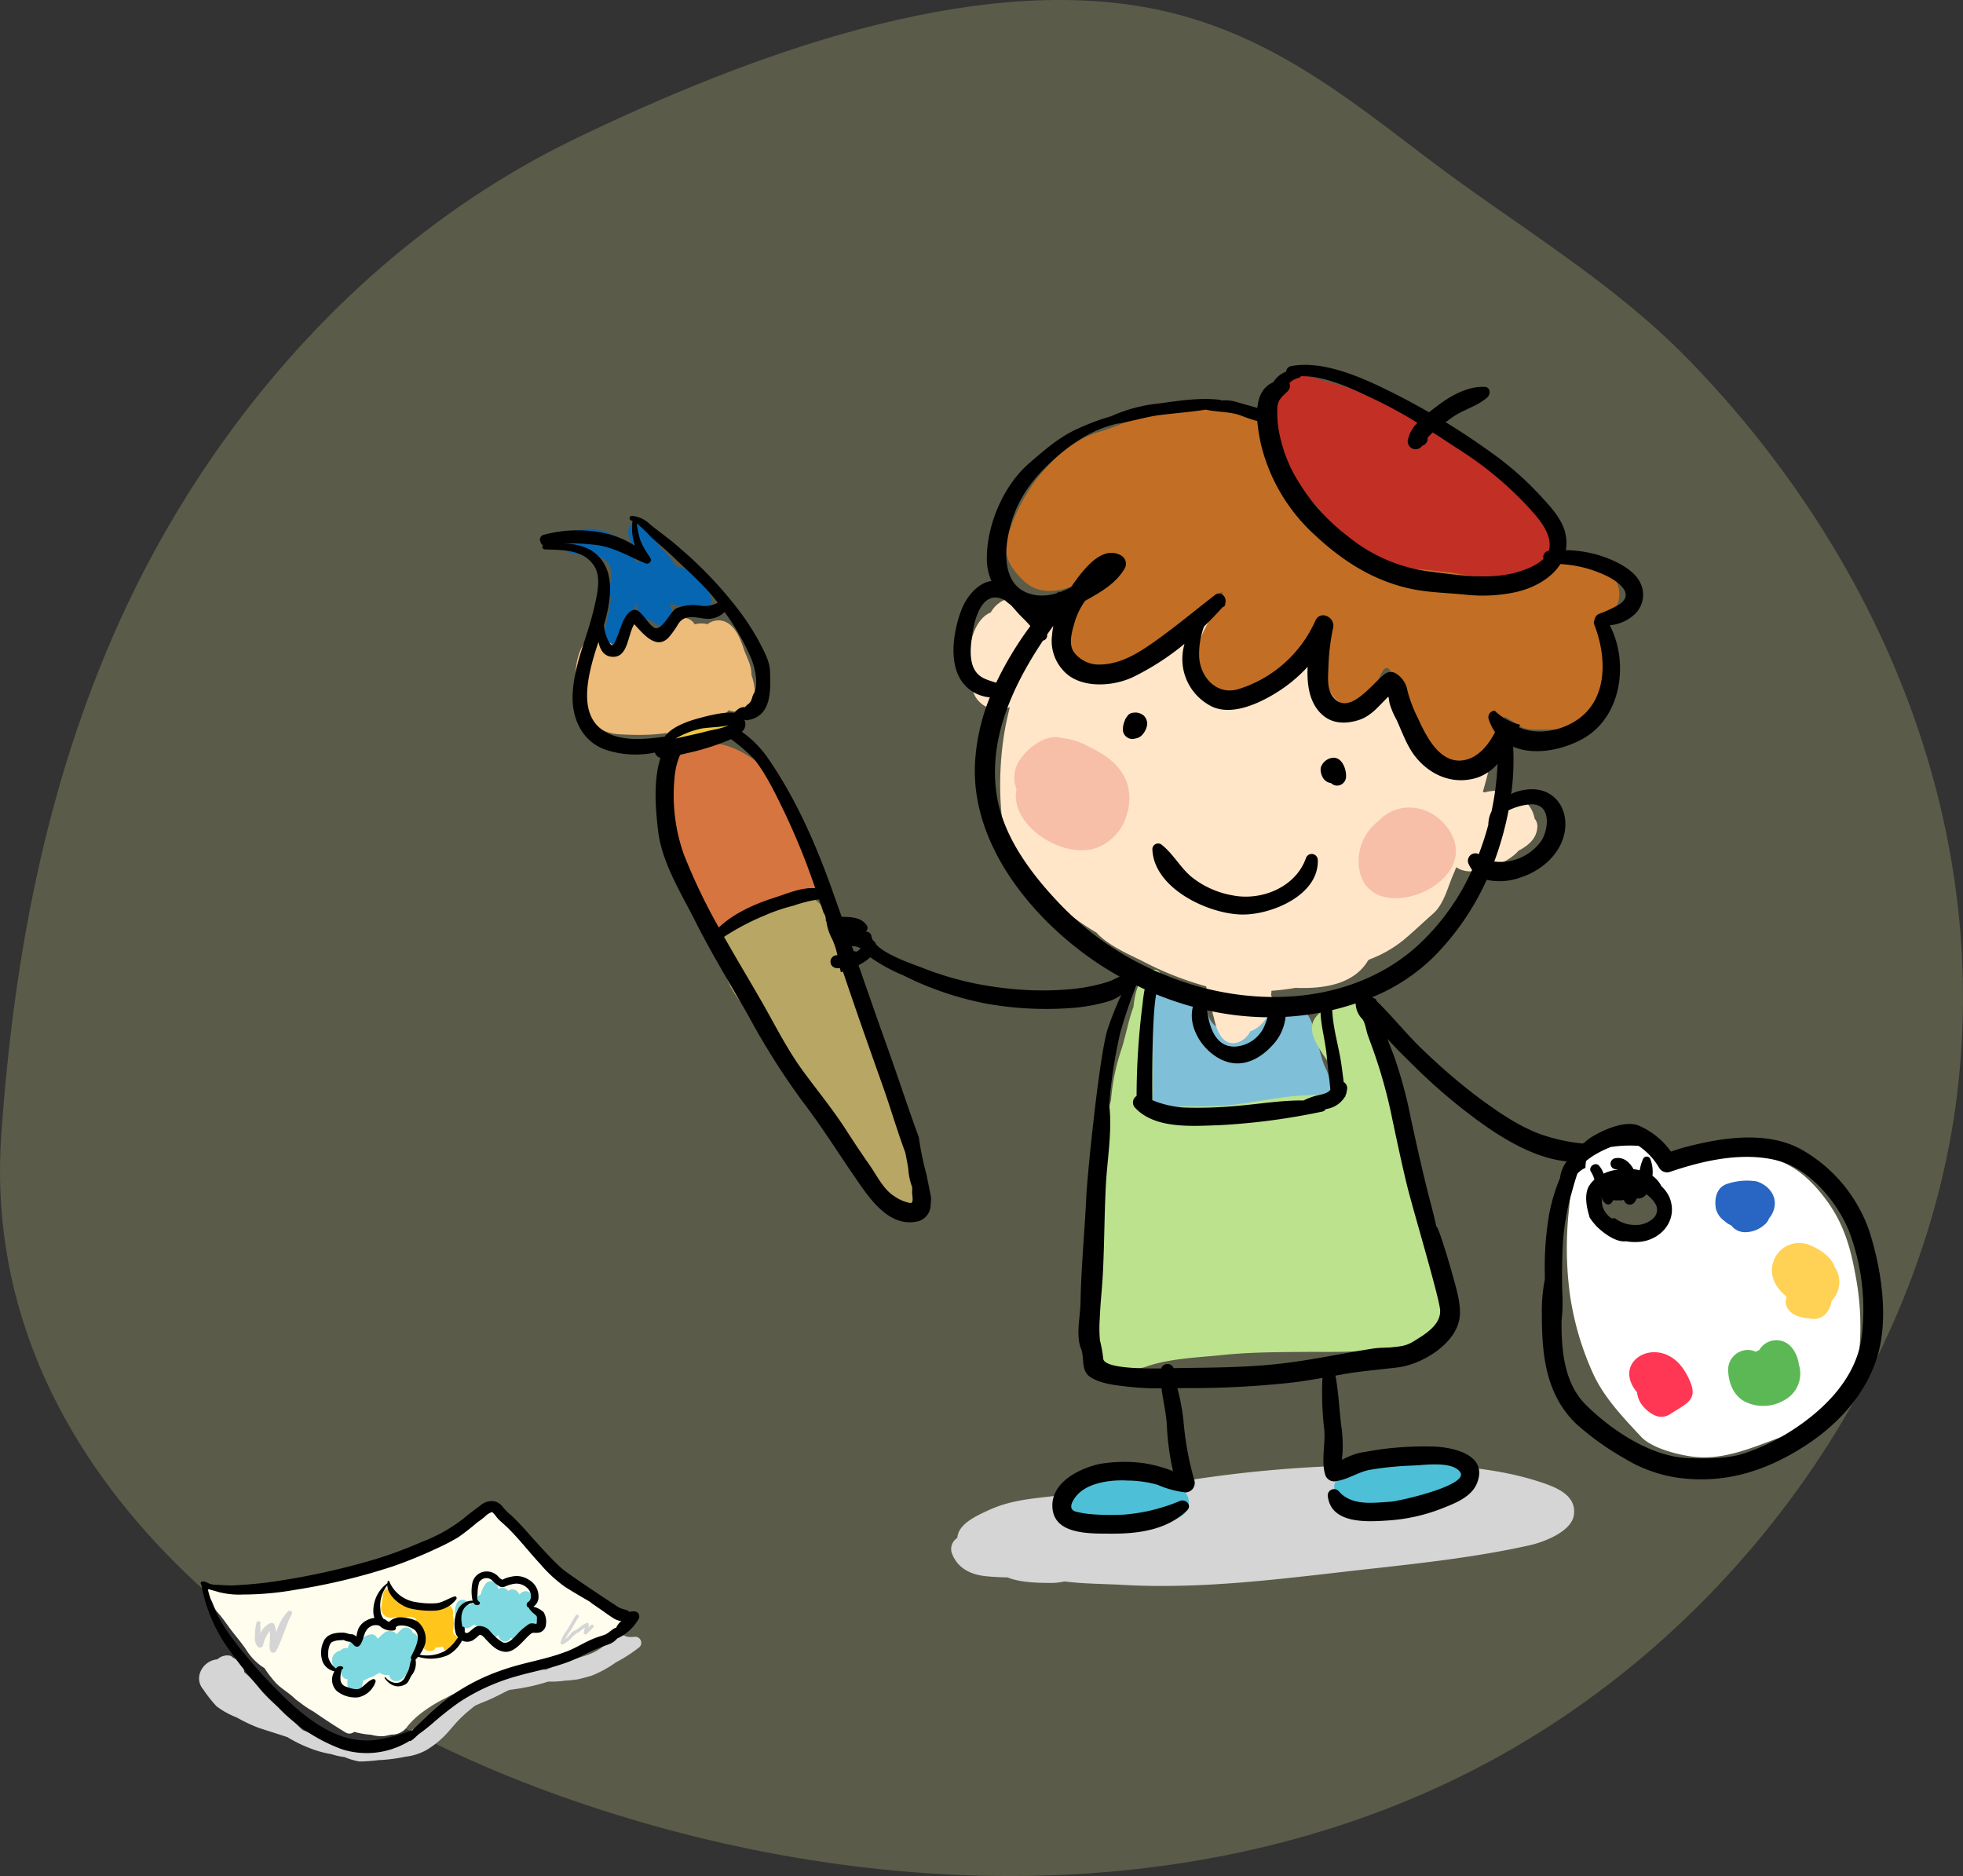 <svg xmlns="http://www.w3.org/2000/svg" width="367.285" height="350.982" viewBox="0 0 367.285 350.982">
  <rect x="0" y="0" width="367.285" height="350.982" fill="#333333" stroke="none"/>
  <g id="组_3978" data-name="组 3978" transform="translate(-916 -2372.509)">
    <g id="组_3919" data-name="组 3919" transform="translate(262.317 2459.122)" opacity="0.2">
      <path id="路径_19837" data-name="路径 19837" d="M761.726-60.856C721.853-41.679,692.7-7.088,676.145,29.422c-14.062,31.018-19.919,63.8-22.214,96.075-4.256,59.835,46.839,102.834,102.7,123.225,51.5,18.8,114.4,23.516,168.079-1.9,53.066-25.123,88.907-77.362,95.156-128.7S1005.217,17.331,969.732-19.2C955.3-34.067,937.541-44.3,921.07-56.772,905.42-68.626,890.561-80.79,869.322-85,835.208-91.748,793.5-76.136,761.726-60.856Z" fill="#fcfca2"/>
    </g>
    <g id="组_3939" data-name="组 3939" transform="translate(662.02 2242.681)">
      <path id="路径_19861" data-name="路径 19861" d="M567,474.239c-12.135-3.893-26.531-3.35-39.1-2.837a235.753,235.753,0,0,0-32.874,3.718c-2.464.451-4.911.98-7.352,1.534a21.876,21.876,0,0,0-8.223-.121c-5.4.9-10.268.735-15.379,3.1-1.929.89-5.065,2.259-5.7,4.5a3.2,3.2,0,0,0-.115.671,2.436,2.436,0,0,0-1.029,2.837c1.005,2.75,3.427,4.027,6.36,4.322,1.329.133,2.685.206,4.053.228,2.531,1.017,5.979,1.014,8.135,1.036a11.361,11.361,0,0,0,2.53-.283c3.686.467,7.615.458,10.94.645,13.556.764,27.018-.8,40.462-2.349,11.916-1.381,24.066-2.46,35.785-5.1,2.457-.553,7.652-2.507,8.114-5.574C574.2,476.714,570.1,475.234,567,474.239Z" transform="translate(-25.157 -67.247)" fill="#d5d5d5"/>
      <g id="组_3938" data-name="组 3938" transform="translate(354.98 198.094)">
        <g id="组_3931" data-name="组 3931" transform="translate(4.453 29.157)">
          <g id="组_3930" data-name="组 3930" transform="translate(19.218 36.908)">
            <path id="路径_19862" data-name="路径 19862" d="M409.861,304.206c-1.8-2.46-.821-2.932-2.877-5.3-3.014-3.472-9.123-8.064-14.336-6.585a5.074,5.074,0,0,0-2.73,1.7,3.043,3.043,0,0,0-2.461,2.011c-2.172,5.65-.61,12.366.94,17.861,1.023,3.628,4.207,12.342,8.594,13.412a5.762,5.762,0,0,0,6.535-2.565c1.529-2.334,5.613-3.218,8.156-3.942-.619.176,2.042.1,2.544-.093C415.406,320.259,411.3,306.182,409.861,304.206Z" transform="translate(-386.389 -287.303)" fill="#d67540"/>
            <path id="路径_19863" data-name="路径 19863" d="M437.053,382.878a10.627,10.627,0,0,0-1.37-1.977c-.742-1.8-.963-4.611-1.549-6.071-1.419-3.543-2.452-7.273-3.591-10.918-2.271-7.254-4.146-14.651-7.579-21.439-.881-1.74-1.8-3.447-2.559-5.25-.433-1.032-.15-2.386-.581-3.385-.842-1.941-2.533-3.969-4.991-3.807-5.713.372-11.714,1.777-15.345,6.512a2.926,2.926,0,0,0,0,3.106l.24.335a2.889,2.889,0,0,0,1.137.929,5.011,5.011,0,0,0-.433,1.931c-.072,4,3.726,7.885,6.1,10.737,3.067,3.694,5.342,7.987,8.461,11.695a95.78,95.78,0,0,1,7.7,10.754,34.528,34.528,0,0,0,4.287,5.507c.593.621,1.5,1.428,2.258,2.271a7.835,7.835,0,0,0,2.919,3.992C435.264,390.093,438.5,385.7,437.053,382.878Z" transform="translate(-389.506 -296.663)" fill="#b8a764"/>
            <path id="路径_19864" data-name="路径 19864" d="M396.53,285.757a36.054,36.054,0,0,0-8.345,1.04,2.509,2.509,0,0,0-1.8,2.371,2.379,2.379,0,0,0,2.446,2.313c1.211.11,6.33-2.6,7.694-2.687C399.9,288.573,399.9,285.747,396.53,285.757Z" transform="translate(-386.389 -285.757)" fill="#edc940"/>
          </g>
          <path id="路径_19865" data-name="路径 19865" d="M396.739,271.519c0-.1,0-.2,0-.3-.036-1.581-.939-3.084-1.431-4.538-.616-1.823-1.5-4.165-3.351-5.029a3.27,3.27,0,0,0-3.439.417,4.2,4.2,0,0,0-1.175-.152,5.722,5.722,0,0,0-1.212.168c-.924-1.584-3.4-1.666-4.793-.368A4.906,4.906,0,0,0,380,264.192a5.515,5.515,0,0,1-.745.71c-.552.386-.426-.473-.609-1a3.372,3.372,0,0,0-2.544-2.488,2.883,2.883,0,0,0-3.5,2.742c.155,2.373-1.616,2.308-2.084,1.517l-.261-.44c-.9-1.516-2.8-1.387-4.075-.359-2.485,2-2.675,7.524-2.183,10.305a8.551,8.551,0,0,0,8.274,7.49c4.562.243,9.426.193,13.675-1.726,1.74-.788,3.573-.692,5.249-1.638a4.063,4.063,0,0,0,1.263-1.148c2.172.821,5.051-.425,4.941-3.161A11.345,11.345,0,0,0,396.739,271.519Z" transform="translate(-361.601 -242.703)" fill="#edbb7a"/>
          <path id="路径_19866" data-name="路径 19866" d="M388.478,251.532c-.333-2.593-3.35-5.956-6.278-6.029-.078-.08-.159-.157-.235-.239-.154-.167-.314-.326-.471-.486a13.264,13.264,0,0,0-2.517-2.964c-.118-.2-.243-.4-.383-.607-.9-1.3-1.907-2.537-2.815-3.821a1.3,1.3,0,0,0-1.786-.382c-1.887,1.479-.768,3.635.393,5.1.522.659.974,1.337,1.442,1.981.008.041.013.094.022.131s.025.079.035.12a2.8,2.8,0,0,0-1.467.222,8.277,8.277,0,0,0-2.353-3.868,10.229,10.229,0,0,0-9.6-1.9c-2.1.6-2.1,3.7,0,4.127,2.193.441,4.3-.172,6.208,1.225,1.2.879,1.237,2.381,1.107,3.866a4.823,4.823,0,0,0-.1,3.083c.019.075.05.136.073.2a56.688,56.688,0,0,1-1.23,6.178,1.847,1.847,0,0,0,1.359,2.287c3.192.745,4.067-2.693,3.941-5.087a6.805,6.805,0,0,1,.623-2.388,7.834,7.834,0,0,0,.813,2.1,2.305,2.305,0,0,0,2.1,1.03c.191.187.38.364.564.518,1.182.989,3.4.283,3.31-1.469a4.3,4.3,0,0,0-.511-2.139c1.665.232,3.285,1.132,4.945,1.412C386.926,253.953,388.669,253.018,388.478,251.532Z" transform="translate(-360.889 -236.783)" fill="#0666b2"/>
        </g>
        <g id="组_3932" data-name="组 3932" transform="translate(192.159 143.02)">
          <path id="路径_19867" data-name="路径 19867" d="M663.944,415.043c-.923-5.137-2.229-9.524-5.287-13.741-2.241-3.085-5.136-6.061-8.722-7.428a22.521,22.521,0,0,0-5.3-1.263,1.081,1.081,0,0,0-1.461-.286c-.077.046-.161.072-.24.112-2.113-.168-4.251-.2-6.444-.32-2.126-.121-5.445.057-6.58,2.342-2.2-5.783-9.42-8.943-14.562-4.491-1.908,1.652-4.43,4.682-4.728,7.282a1.576,1.576,0,0,0,.315,1.268,31.25,31.25,0,0,0-.533,3.958,65.564,65.564,0,0,0,.142,16.353,54.649,54.649,0,0,0,4.168,14.388c2.043,4.678,5.721,8.492,9.143,12.164,2.036,2.186,7.018,3.419,9.874,3.747,5.224.605,10.176-1.407,15.026-3.21,3.721-1.385,7.149-2.382,10-5.357s5.411-7.064,5.918-11.222A50.478,50.478,0,0,0,663.944,415.043Zm-36.565-9.5a9.974,9.974,0,0,1-1.908,1.107,4.431,4.431,0,0,1-3.839.708,7.385,7.385,0,0,1-2.326.063,7.887,7.887,0,0,1-3.982-2.379c-2.054-1.9-1-5.5,1.252-6.715a15.011,15.011,0,0,1,2.7-1.177,6.15,6.15,0,0,1,.5-.485c3.027-2.611,6.532.068,8.367,2.577A4.594,4.594,0,0,1,627.379,405.54Z" transform="translate(-609.957 -387.869)" fill="#fff"/>
          <path id="路径_19868" data-name="路径 19868" d="M636.972,448.99a13.533,13.533,0,0,0-1.024-2.073c-4.4-7.484-14.173-2.355-9.038,3.774a5.229,5.229,0,0,0,.488,1.667c.637,1.3,2.555,2.963,4.057,2.929a3.05,3.05,0,0,0,1.643-.5C636.011,452.87,638.18,452.23,636.972,448.99Z" transform="translate(-613.776 -401.5)" fill="#ff3654"/>
          <path id="路径_19869" data-name="路径 19869" d="M663.226,444.725a6.071,6.071,0,0,0-1.236-3.032,3.709,3.709,0,0,0-6.167.369c-.095.041-.189.078-.283.122-.127.06-.246.131-.365.2a3.371,3.371,0,0,0-1.551-.347A3.723,3.723,0,0,0,650,445.767c.075,2.442,1.025,4.931,3.319,6.026a7.73,7.73,0,0,0,7.167-.349A5.628,5.628,0,0,0,663.226,444.725Z" transform="translate(-619.823 -400.765)" fill="#5cb854"/>
          <path id="路径_19870" data-name="路径 19870" d="M672.877,420.97c-.072-.135-.164-.253-.243-.38-.708-2.043-2.9-3.384-4.723-4.13a5.082,5.082,0,0,0-6.742,3.061c-.863,2.492.31,4.78,2.124,6.3.108.139.22.274.335.4a2.308,2.308,0,0,0,.427,2.414c1.069,1.363,3.062,1.5,4.63,1.666a3.164,3.164,0,0,0,2.774-1.659,5.907,5.907,0,0,0,.593-1.733A5.079,5.079,0,0,0,672.877,420.97Z" transform="translate(-622.503 -394.819)" fill="#ffd154"/>
          <path id="路径_19871" data-name="路径 19871" d="M654.5,400.7a11.751,11.751,0,0,0-5.756.583c-1.787.814-2.094,2.8-1.812,4.507a3.913,3.913,0,0,0,1.565,2.295,5.174,5.174,0,0,0,.607.482,4.193,4.193,0,0,0,.691.369,3.239,3.239,0,0,0,2.534,1.282,5.491,5.491,0,0,0,3.817-1.5,2.579,2.579,0,0,0,.729-1.07,4.657,4.657,0,0,0,.93-1.737C658.526,403.424,656.693,401.338,654.5,400.7Z" transform="translate(-619.045 -390.975)" fill="#2965c2"/>
        </g>
        <g id="组_3933" data-name="组 3933" transform="translate(98.949 204.469)">
          <path id="路径_19872" data-name="路径 19872" d="M507.625,476.351a7.017,7.017,0,0,0-1.964-1.011,2.514,2.514,0,0,0-1.294-1.516c-1.532-.889-3.712-.644-5.395-.633a38.6,38.6,0,0,0-10.825,1.413,1.984,1.984,0,0,0-1.434,2.432c-.037.066-.082.128-.113.2a3.144,3.144,0,0,0-.266,1.066,3.18,3.18,0,0,0,1.754,3.181,1.535,1.535,0,0,0,.244.119,2.11,2.11,0,0,0,.787.747,4.5,4.5,0,0,0,2.793.36,12.4,12.4,0,0,0,5.662.06c3.688.608,8.021-.145,10.209-1.83A2.994,2.994,0,0,0,507.625,476.351Z" transform="translate(-486.276 -470.329)" fill="#4dc0d8"/>
          <path id="路径_19873" data-name="路径 19873" d="M575.394,470.7c-2.143-1.581-5.813-1.279-8.281-1.268a32.3,32.3,0,0,0-10.237,1.618,8.872,8.872,0,0,0-.917.369,6.312,6.312,0,0,0-2.9,1.668c-.909.974-1.039,1.772-.7,2.43-.216,1.526.646,3.066,3.1,4.046,1.147.459,1.751-1,1.158-1.83a34.565,34.565,0,0,0,3.778.646,1.011,1.011,0,0,0,1.046.687,28.538,28.538,0,0,0,4.042-.428,27.284,27.284,0,0,0,8.716-1.52C577.3,475.959,578.239,472.8,575.394,470.7Z" transform="translate(-502.515 -469.406)" fill="#4dc0d8"/>
        </g>
        <g id="组_3936" data-name="组 3936" transform="translate(80.273 1.797)">
          <path id="路径_19874" data-name="路径 19874" d="M539.239,367.121c-2.125-4.306-1.341-10.84-6.686-12.626a2.857,2.857,0,0,0-3.438,1.332c-1.76,3.2-4.739,3.675-8.26,3.782-4.451.134-3.2-4.315-5.6-6.316a11.341,11.341,0,0,0-5.888-2.641,1.069,1.069,0,0,0-1.122-1.141c-3.116.075-2.332,5.192-2.238,7.173.126,2.636.045,5.291.045,7.933,0,3.039-.6,5.7.846,8.516,2.6,5.065,7.2,3.819,12.179,3.729,2.711-.049,5.352.326,8.045-.188a56.965,56.965,0,0,1,10.072-.982C541.685,375.628,540.432,369.542,539.239,367.121Z" transform="translate(-472.423 -237.195)" fill="#7fc0d8"/>
          <path id="路径_19875" data-name="路径 19875" d="M557.937,406.312c-1.637-4.194-2.536-9.083-3.571-13.47-1.237-5.23-2.477-10.332-4.079-15.481-1.808-5.808-3.831-11.853-4.86-17.86-.362-2.11-.439-5.729-3.113-6.1-2.139-.293-6.212,1.692-7.733,3.186-2.336,2.293-.743,4.892.714,7.242,1.17,1.886,3.628,4.221,3.171,6.682-.215,1.161-6.9,1.236-7.907,1.331-4.578.427-9.057,1.439-13.668,1.846-2.468.217-5.009.094-7.481.14-1.471.027-4.036.577-5.8.354v-12c0-2.079,0-4.152.1-6.23.015-.318.114-5.264.876-5.621,1.355-.635.2-2.576-1.143-1.983a1.136,1.136,0,0,0-1.476.46,15.572,15.572,0,0,0-1.947,6.371c-1.006,2.665-1.428,5.485-2.337,8.184a39.228,39.228,0,0,0-1.877,9.29c-.2.767-.378,1.538-.534,2.316-.987,4.954-1,10.075-1.782,15.063-.889,5.651-.451,11.511-.451,17.2,0,4.1-.808,9.123.558,13.042a3.2,3.2,0,0,0,1.907,2.14c1.83.414,5.021.752,6.741.134,4.422-1.592,9.8-1.746,14.473-2.228,5.072-.525,9.953-.526,15.066-.573,4.826-.044,9.707.173,14.494-.585,3.8-.6,8.848-.618,11.672-3.64C559.859,413.477,558.815,408.562,557.937,406.312Z" transform="translate(-469.207 -236.882)" fill="#bde28d"/>
          <g id="组_3935" data-name="组 3935">
            <path id="路径_19876" data-name="路径 19876" d="M567.349,297.2a5.629,5.629,0,0,0-2.336-3.648A8.2,8.2,0,0,0,558,292.309c-.109-.038-.221-.069-.334-.1a87.67,87.67,0,0,0,2.878-13.847c.264-2.258-1.95-4.152-4.076-4.084a51.015,51.015,0,0,1-16.4-1.944c-5.02-1.429-10.1-2.691-14.865-4.818-4.98-2.219-9.634-4.835-14.794-6.722-6.523-2.378-20.219-7.285-27.984-3.638a1.024,1.024,0,0,0-.584-.152l-.507.02a1.086,1.086,0,0,0-1.861-.359,30.767,30.767,0,0,0-2.881,3.712c-.852,1.21-1.65,2.447-2.384,3.715A8.056,8.056,0,0,0,473.084,261a9.656,9.656,0,0,0-1.163-3.406,3.238,3.238,0,0,0-4.642-.8,5.315,5.315,0,0,0-1.669,1.834c-4.848,2.028-4.821,12.1-2.932,15.7a5.022,5.022,0,0,0,6.5,2.017,52.311,52.311,0,0,0-1.242,6.169,60.807,60.807,0,0,0-.295,14.184c.433,4.2,3.574,8.9,6.139,12.047a43.727,43.727,0,0,0,11.593,9.787c2.214,2.464,6.194,4.116,8.518,5.293a60.273,60.273,0,0,0,12.014,4.767,16.964,16.964,0,0,0,.455,1.966c.387,1.353.656,2.745,1.036,4.1.59,2.712,1.932,5.45,4.75,4.3a4.37,4.37,0,0,0,2.008-1.935A6.011,6.011,0,0,0,516.4,335.5c1.091-1.218,2.472-3.428,1.738-5.067-.03-.069-.066-.118-.1-.18a7,7,0,0,0,.079-.827c1.532-.121,3.037-.3,4.521-.556,5.214.219,10.564-.656,13.266-4.663.091-.134.182-.287.273-.448.089-.063.175-.13.261-.194a22.89,22.89,0,0,0,6.395-3.648c1.884-1.568,3.685-3.309,5.535-4.932,1.977-1.734,2.7-4.824,3.708-7.184.213-.5.422-1,.631-1.507,2.871,2.152,9.024-.529,11.185-2.6a5.529,5.529,0,0,0,.436-.468c1.774-.945,3.382-2.213,3.532-4.373A2.221,2.221,0,0,0,567.349,297.2Z" transform="translate(-461.495 -214.121)" fill="#ffe6c9"/>
            <g id="组_3934" data-name="组 3934" transform="translate(8.512 67.828)">
              <path id="路径_19877" data-name="路径 19877" d="M575.575,312.826c-2.48-4.526-8.3-6.551-12.723-3.146a6.288,6.288,0,0,0-.819.776,9.406,9.406,0,0,0-3.508,9.717C561.108,330.391,580.844,322.456,575.575,312.826Z" transform="translate(-493.848 -294.79)" fill="#f7bfa7"/>
              <path id="路径_19878" data-name="路径 19878" d="M493.615,298.423c-1.373-3.093-3.97-4.714-6.93-6.164a12.9,12.9,0,0,0-4.989-1.605c-2.813-.876-6.332,1.71-7.943,4.2a5.814,5.814,0,0,0-.553,5.365c-1.384,6.68,8.554,13.267,15.041,10.98a9.468,9.468,0,0,0,5.71-6.6l0-.008c.058-.216.116-.431.16-.65a7.4,7.4,0,0,0,.124-.766c.008-.066.018-.133.025-.2.008-.1.015-.2.02-.3A8.824,8.824,0,0,0,493.615,298.423Z" transform="translate(-472.79 -290.48)" fill="#f7bfa7"/>
            </g>
            <path id="路径_19879" data-name="路径 19879" d="M582.787,238.309c-2.2-1.9-5.442-2.406-8.276-2.433-4.1-.039-8.2-.837-12.319-.509-4.318.342-8.426,1.845-12.8,2.017-5.248.208-8.864-1.816-13.2-4.316A29.258,29.258,0,0,1,521.9,208.6a1.162,1.162,0,0,0-2.321.106c.01.394.031.786.055,1.178-1.176-1.165-3.542-1.378-5.123-1.712a32.114,32.114,0,0,0-12.749-.02c-4.624.949-8.98,3.428-13.513,4.781-4.59,1.368-7.861,4.245-10.968,7.815a33.219,33.219,0,0,0-5.884,10.671c-1.534,4.058-.3,6.553,2.614,9.379,2.112,2.052,5.035,2.332,8.052,1.4a28.805,28.805,0,0,0,5.733-2.789,7.513,7.513,0,0,0,.872-.6c-.993,1.228-2.018,2.389-2.774,3.366a17.475,17.475,0,0,0-3.351,6.233,8.33,8.33,0,0,0,3.938,9.05c3.917,2.2,9.294-1.25,12.27-3.745,2.394-2.01,4.739-4.1,7.077-6.181,1.51-1.345,3.425-3.524,5.4-4.7-.644,3.208-3.657,6.626-4.391,9.693-.646,2.693-.635,5.336,1.131,7.429,4.955,5.878,12.928-.064,16.6-4.464a14.644,14.644,0,0,0,2.283-3.593,12.394,12.394,0,0,1,1.834-2.837c1.326-1.485.669-.059.827,1.155.408,3.147.087,8.029,1.571,10.9,1.035,2,2.923,3.665,5.373,2.9,2.747-.854,3.4-4.039,4.709-6.251,1.473-2.484,2.444,2.8,2.815,3.42a74.334,74.334,0,0,1,3.094,6.768c1.583,3.385,2.94,5.572,6.438,7.066,6.3,2.695,11.014-2.319,10.46-8.692-.025-.3,2.9,1.664,3.119,1.788,1.305.732,3.665.485,5.094.5a11.321,11.321,0,0,0,9.06-3.993c4.65-5.326,2.522-11.755-.22-17.024,1.736-1.081,3.7-.293,4.333-3.207C585.915,241.829,584.521,239.813,582.787,238.309Z" transform="translate(-463.771 -202.213)" fill="#c26f25"/>
            <path id="路径_19880" data-name="路径 19880" d="M589.354,228.464c-1.658-2.813-4.811-4.565-7.175-6.684-2.71-2.426-5.441-4.951-8.059-7.483a29.656,29.656,0,0,0-6.9-4.959,1.2,1.2,0,0,0,.016-.155v-.52a1.148,1.148,0,0,0-2.06-.647c-4.322-.369-8.315-2.682-12.183-4.35-2.961-1.274-6.162-1.838-9.175-2.895-4.484-1.57-5.866,3.507-6.218,7.1-.676,6.892,2.967,12.849,8.194,17.569.768,1.8,2.209,2.869,3.345,4.809,1.41,2.408,4.059,3.965,6.554,5,3.172,1.314,7.069,1.461,10.484,1.816,1.547.16,3.089.344,4.634.51a45.086,45.086,0,0,0,14.045.621C590.323,237.593,591.967,232.9,589.354,228.464Z" transform="translate(-480.226 -200.478)" fill="#c22f25"/>
          </g>
        </g>
        <g id="组_3937" data-name="组 3937">
          <path id="路径_19881" data-name="路径 19881" d="M548.888,297.388a2.679,2.679,0,0,1,2.164-1.762c1.754-.185,2.6,2.07,2.541,3.511a1.739,1.739,0,0,1-.809,1.444,1.62,1.62,0,0,1-1.981-.2l-.014-.014a2.072,2.072,0,0,1-1.629-1.205,2.863,2.863,0,0,1-.266-.765A2.194,2.194,0,0,1,548.888,297.388Z" transform="translate(-402.739 -222.12)"/>
          <path id="路径_19882" data-name="路径 19882" d="M500.129,285.843l.005-.02h0a1.542,1.542,0,0,1,.358-.619,1.406,1.406,0,0,1,1.23-.768,1.632,1.632,0,0,1,.365-.036,2.446,2.446,0,0,1,1.524.545,2.091,2.091,0,0,1,.56,2.219,3.64,3.64,0,0,1-.976,1.574,2.086,2.086,0,0,1-1.138.522,1.777,1.777,0,0,1-2.314-1.612A4.1,4.1,0,0,1,500.129,285.843Z" transform="translate(-390.646 -219.357)"/>
          <path id="路径_19883" data-name="路径 19883" d="M508.844,317.178c2.057,1.635,3.388,4.115,5.4,5.87a16.828,16.828,0,0,0,7.7,3.544c5.379,1.132,11.849-1.4,13.826-6.869a1.142,1.142,0,0,1,2.244.242c.241,6.668-8.739,10.3-14.136,10.239-6.354-.072-16.576-4.9-16.817-12.238A1.075,1.075,0,0,1,508.844,317.178Z" transform="translate(-392.449 -227.372)"/>
          <path id="路径_19884" data-name="路径 19884" d="M603.738,360.159A28.013,28.013,0,0,0,590.877,344.8c-6.4-3.455-14.821-2.146-21.586-.347-.9.238-1.788.525-2.672.825a14.406,14.406,0,0,0-6-4.856c-2.61-1.062-6.647.8-8.86,2.139a7.12,7.12,0,0,0-1.134.88c-.155.1-.318.21-.487.329a33.721,33.721,0,0,1-8.041-1.786c-4.137-1.543-7.9-4.184-11.432-6.772a111.98,111.98,0,0,1-10.166-8.692c-3.16-2.941-5.815-6.384-8.906-9.361a.731.731,0,0,0-.389-.512c-.124-.059-.247-.118-.372-.176-.029-.014-.057-.023-.087-.034,0-.016-.007-.031-.01-.046a35.509,35.509,0,0,0,11.433-7.482,49.277,49.277,0,0,0,9.98-14.47,11.645,11.645,0,0,0,6.555-.524c3.959-1.32,7.716-4.7,8.129-9.135.4-4.272-2.479-7.576-6.741-7.277a10.085,10.085,0,0,0-3.35.837,48.249,48.249,0,0,0,.362-8.812c3.88,1.67,9.151.665,13.014-1.475,7.335-4.067,8.654-14.406,5.048-21.246a7.865,7.865,0,0,0,4.428-1.843,5,5,0,0,0,1.122-6.408c-1.159-2.142-4.161-3.623-6.293-4.422a22.435,22.435,0,0,0-7.471-1.376,7.825,7.825,0,0,0-.155-3.413c-.712-2.745-3.174-5.221-5-7.2a57.752,57.752,0,0,0-8.523-7.45c-2.836-2.063-5.786-4.028-8.808-5.881.362-.264.707-.512,1.017-.744,2.106-1.565,4.792-2.159,6.767-3.885.669-.586.6-1.9-.423-1.968-3.088-.206-6.377,1.613-8.841,3.484-.489.372-1.054.8-1.635,1.259q-3.5-2.012-7.079-3.8c-5.194-2.579-12.626-6.015-18.752-4.827a1.082,1.082,0,0,0-.891,1.008,5.37,5.37,0,0,0-.74.362,4.578,4.578,0,0,0-1.655,1.625c-2,.869-2.8,2.7-3,4.81-1.326-.375-2.664-.736-3.973-1.13a7.627,7.627,0,0,0-2.782-.252.509.509,0,0,0-.279-.13c-3.657-.433-7.433.14-11.1.655a29.22,29.22,0,0,0-9.306,2.451,43.747,43.747,0,0,0-6.429,2.423c-3.372,1.571-6.1,3.978-8.886,6.4-4.893,4.248-8.009,11.858-7.848,18.141a10.366,10.366,0,0,0,.844,3.823c-2.6.387-4.72,3.019-5.67,5.575-1.347,3.63-2.162,8.663-.46,12.2a7.137,7.137,0,0,0,5.838,4,38.08,38.08,0,0,0-2.794,12.75c-.513,14.857,10.472,28.331,22.087,36.388a58.594,58.594,0,0,0,4.991,3.1c-.717.312-1.338.7-2.057.94a32.62,32.62,0,0,1-7.017,1.412,60.058,60.058,0,0,1-13.835-.362,58.5,58.5,0,0,1-13.9-3.59c-1.957-.774-6.737-2.318-8.744-4.389a1.7,1.7,0,0,0-.589-.8c-.008-.007-.017-.01-.028-.017a2.312,2.312,0,0,1-.267-.733.947.947,0,0,0-1.078-.842.915.915,0,0,0,.22-1.17c-.909-1.337-2.3-1.526-3.883-1.606-.276-.014-.554-.021-.832-.024q-.982-2.79-1.976-5.574c-3.063-8.52-6.85-17.027-12.046-24.431a19.809,19.809,0,0,0-4.656-4.606,1.832,1.832,0,0,0,.494-2.192c.017-.02.032-.042.047-.063a.779.779,0,0,0,.475.085c4.677-.72,4.345-5.673,4.256-9.2-.051-1.971-1.369-4.186-2.244-5.88a47.545,47.545,0,0,0-4.315-6.417A75.427,75.427,0,0,0,381.323,232.5c-1.79-1.635-3.786-3.015-5.677-4.531a5.519,5.519,0,0,0-3.43-1.629.443.443,0,0,0-.119.867c.077.025.15.066.225.1a10.3,10.3,0,0,0,.46,4.624,17.575,17.575,0,0,0-6.389-2.5,24.334,24.334,0,0,0-10.723.466.932.932,0,0,0-.641,1.126q.094.2.173.414a.769.769,0,0,0,.383.408.45.45,0,0,0,.329.769c3.419.13,7.158-.015,9.217,3.062,1.426,2.131.541,5.529.013,7.863-1.234,5.436-3.725,10.454-4.017,16.058-.234,4.471,1.644,8.836,6.055,10.463a17.821,17.821,0,0,0,9.336.558,1.468,1.468,0,0,0,1.034,1.009c-1.344,4.339-.935,9.391-.444,13.6.7,6.019,4.378,11.8,7.044,17.107,3.011,6,6.55,11.735,9.882,17.575a136.637,136.637,0,0,0,10.133,16.026c3.822,4.989,7.092,10.324,10.7,15.481,2.307,3.3,5.747,7.884,10.551,6.971a3.164,3.164,0,0,0,2.669-2.856c.047-.514.081-1.047.108-1.589-.275-1.484-.589-2.963-.884-4.452a54.433,54.433,0,0,1-1.421-6.927q-.657-1.757-1.276-3.528c-1.623-4.639-3.177-9.292-4.831-13.915-1.754-4.9-3.461-9.809-5.169-14.717l.026-.013a9.749,9.749,0,0,0,2.172-1.467,32.01,32.01,0,0,0,6.13,3.36,59.737,59.737,0,0,0,15.675,5.328,63.414,63.414,0,0,0,15.767.807,32.7,32.7,0,0,0,7.032-1.263,8.16,8.16,0,0,0,2.367-1.2,62.114,62.114,0,0,0-2.611,6.567c-1.494,4.9-3.732,26.761-3.945,31.261-.309,6.56-.964,13.187-1.075,19.735-.041,2.55-.91,6.166.079,8.589.71,1.742-.079,4.149,1.764,5.359,1.929,1.268,4.74,1.518,6.991,1.79a52.679,52.679,0,0,0,6.316.317c.309,2.427.928,4.8,1.018,7.277a48.506,48.506,0,0,0,1.138,8.212,26.081,26.081,0,0,0-5.667-1.519,27.777,27.777,0,0,0-7.894.143c-3.738.763-9.02,3.294-9.017,7.792,0,5.513,6.912,5.254,10.922,5.28,5.121.034,10.507-.668,14.287-4.352.988-.964-.259-2.233-1.361-1.76a33.681,33.681,0,0,1-10.4,2.543,45.641,45.641,0,0,1-5.608-.032,18.417,18.417,0,0,1-3.357-.5c-1.8-.426-.629-2.233.118-3.09,2.078-2.381,6.459-2.93,9.393-2.745a21.111,21.111,0,0,1,5.706.8,18.55,18.55,0,0,0,5.195,1.421,1.769,1.769,0,0,0,1.688-2.219,56.645,56.645,0,0,1-2.033-11.025,41.935,41.935,0,0,0-1.153-6.256q.711-.011,1.422-.02a172.856,172.856,0,0,0,20.311-1.066c1.809-.232,3.611-.525,5.409-.839a57.4,57.4,0,0,0,.345,9.731c.216,2.666-.6,5.817.164,8.373a1.755,1.755,0,0,0,2.112,1.2c2.241-.329,4.122-1.747,6.355-2.128a62.241,62.241,0,0,1,8.118-.788c2.155-.087,7.245-.85,8.675,1.249,1.694,2.487-11.538,5.43-12.964,5.52-3.329.212-7.406.849-9.808-2.018a1.187,1.187,0,0,0-2.011.843c.5,5.386,7.321,4.963,11.286,4.69a33.542,33.542,0,0,0,10.146-2.271c2.372-.937,5.468-2.113,6.5-4.715,2.128-5.352-4.512-6.726-8.231-6.849a62.88,62.88,0,0,0-7.859.3c-1.962.184-3.912.545-5.852.879a14.334,14.334,0,0,0-3.332,1.316c.027-.5.087-1.01.124-1.494a26.811,26.811,0,0,0-.286-5.153c-.359-3.07-.482-6.084-1.054-9.11l1.319-.239c3.5-.631,6.948-.87,10.453-1.319,4.349-.561,10.439-4.184,11.388-8.858.449-2.221-.292-4.922-.86-7.04-.871-3.259-3.032-10.489-3.437-10.461-.5-2.448-1.2-4.843-1.8-7.288-1.071-4.321-2.021-8.674-2.974-13.018a82.444,82.444,0,0,0-3.185-11.709c-.393-1.038-.794-2.074-1.192-3.109,1.7,1.932,3.589,3.724,5.315,5.433a103.981,103.981,0,0,0,10.757,9.243c4.734,3.56,11.132,7.664,17.5,8.279a6.21,6.21,0,0,0-1.26,3.118,32.3,32.3,0,0,0-2.093,7.09,59.565,59.565,0,0,0-.756,11.031c0,.309,0,.623,0,.941-.038.165-.075.333-.109.5a30.639,30.639,0,0,0-.439,6.11c-.005,7.459.751,14.76,6.318,20.224a50.955,50.955,0,0,0,9,6.48,26.327,26.327,0,0,0,11.268,3.831c8.4.858,15.838-1.66,22.872-6.25,6.092-3.983,11.419-9.8,13.44-17.045C607.357,376,605.931,367.034,603.738,360.159ZM359.246,231.494a42.375,42.375,0,0,1,6.483.317c3.184.439,6.107,2.216,9.019,3.411.681.281,1.4-.535.828-1.083l-.041-.038a.386.386,0,0,0-.054-.177,16.143,16.143,0,0,1-1.629-2.859,15.053,15.053,0,0,1-.718-3.314,29.434,29.434,0,0,1,2.673,2.559c1.348,1.235,2.765,2.383,4.082,3.654,2.848,2.745,5.991,5.446,8.386,8.619a5.1,5.1,0,0,1-2.972.6,8.286,8.286,0,0,0-4.768.454c-1.071.443-2.856,4.676-4.311,3.538-1.054-.824-1.665-2.108-2.717-2.96a1.188,1.188,0,0,0-1.393-.122c-1.491.886-1.965,3.233-2.583,4.679-.672,1.574-.934,2.842-1.992.375a8.634,8.634,0,0,1-.575-2.324c1.014-3.369,1.826-7.77.372-10.894C365.773,232.567,362.647,231.555,359.246,231.494Zm19.092,36.161c-4.006.541-8.788,1.014-11.964-1.5-4.37-3.452-2.16-10.979-.419-16.244.326,1.61,1.12,2.812,2.8,2.8,2.8-.02,2.67-4.261,3.9-6.1,1.691,1.812,4.257,5.1,6.621,2.262a18.13,18.13,0,0,0,1.6-2.284c1.193-1.973,3.435-1.169,5.264-.99a4.413,4.413,0,0,0,3.41-1.278,44.74,44.74,0,0,1,4.994,8.719c.636,1.552,1.459,4.908.477,6.544-.414.69-.277,1.357-.995,1.929a4.468,4.468,0,0,0-.659.612,1.793,1.793,0,0,0-1.265.366,3.446,3.446,0,0,0-.723.7c-2.146-.276-5.8.784-7.083,1.136C382.489,264.828,379.58,265.881,378.339,267.655Zm12.088-2.244c-1.1.7-2.963.9-4.172,1.225-1.929.511-3.883.9-5.821,1.357l-.01-.017a16.4,16.4,0,0,1,4.4-1.753C386.122,265.864,389.648,265.9,390.427,265.412ZM381.9,289.6a33.2,33.2,0,0,1-1.717-14.177,13.9,13.9,0,0,1,1.066-4.428,44.684,44.684,0,0,0,9.509-2.88,35.06,35.06,0,0,1,4.3,3.7c2.337,2.931,4.1,6.694,5.733,10.054a129.481,129.481,0,0,1,5.725,14.138c-2.489-.232-5.388,1.06-7.655,1.772-3.5,1.1-7.682,2.937-10.384,5.578A107.531,107.531,0,0,1,381.9,289.6Zm37.281,43.5c1.455,4.1,2.651,8.273,4.182,12.35.2,1.05.433,2.1.567,3.169a11.831,11.831,0,0,0,.728,3.333c0,.362-.005.726-.009,1.087,0,.44.363,1.953-.359,1.859a7.638,7.638,0,0,1-3.034-1.311c-1.95-1.214-3.226-3.846-4.5-5.68q-2.306-3.3-4.477-6.691c-2.47-3.831-5.351-7.329-8.04-11-3.011-4.108-5.235-8.622-7.756-13.018-2.311-4.027-4.731-8.035-7.031-12.1a45.968,45.968,0,0,1,7.524-3.963,33.094,33.094,0,0,1,5.465-1.865,24.836,24.836,0,0,1,4.789-1.184c.281.828.556,1.657.833,2.488a2.337,2.337,0,0,1,.43,1.523v.011l.1.081a10.054,10.054,0,0,0,1.139,3.429l0,.008a14.756,14.756,0,0,1,.912,2.807c.01.031.02.06.029.09l-.1.017a1.205,1.205,0,0,0,0,2.41c.194.02.384.032.575.039.038.178.08.354.113.533.012.06.017.115.023.173.191-.034.345-.061.421-.081C414.116,318.792,416.64,325.947,419.183,333.1Zm-4.783-25.31-.149.093a1.213,1.213,0,0,0-.536-.072q-.166-.476-.332-.95a3.5,3.5,0,0,1,.548.011,2.965,2.965,0,0,1,1.07.392A2.789,2.789,0,0,1,414.4,307.789Zm125.692-27.458c4.046-.417,3.81,4.275,2.313,6.753a9.379,9.379,0,0,1-8.841,3.923c.071-.192.145-.384.215-.577a60.655,60.655,0,0,0,2.466-9A11.463,11.463,0,0,1,540.092,280.331Zm-45.237-77.248a1.456,1.456,0,0,0,.381-1.6,3.886,3.886,0,0,1,1.745-.975.461.461,0,0,0,.383-.291c4.737-.124,9.977,2.512,13.923,4.381a86.47,86.47,0,0,1,7.9,4.331,6.421,6.421,0,0,0-1.8,3.225,1.483,1.483,0,0,0,2.694,1.066,1.333,1.333,0,0,0,.993-1.477,10.986,10.986,0,0,1,.985-1.014c1.564,1,3.113,2.019,4.656,3.037a65.763,65.763,0,0,1,12.833,10.517c1.836,2.036,4.605,4.818,4.37,7.86a3.048,3.048,0,0,1-.161.736,1.19,1.19,0,0,0-.986,1.5c-1.647,1.617-4.655,2.489-6.364,2.842-4.817.99-10.274.112-15.037-.476a30.146,30.146,0,0,1-15.31-6.681,36.908,36.908,0,0,1-10.384-12.323,27.924,27.924,0,0,1-2.533-7.991,22.188,22.188,0,0,1-.189-3.128C492.926,204.823,493.585,204.279,494.856,203.082Zm-52.171,26.6c1.142-5.489,3.7-9.436,7.813-13.279a34.386,34.386,0,0,1,6.734-5.073,23.341,23.341,0,0,1,5.51-2.183c2.779-.411,5.545-1.333,8.353-1.681s5.686-.559,8.509-1c2.2.5,4.381.323,6.557,1.1a26.249,26.249,0,0,0,3.063,1.036,33.086,33.086,0,0,0,.78,4.712,33.66,33.66,0,0,0,10.136,16.745c5.052,4.71,10.769,8.374,17.634,9.885,3.4.751,6.929.787,10.393,1.138a29.717,29.717,0,0,0,9.35-.463c3.341-.734,6.713-2.541,8.417-5.262a22.729,22.729,0,0,1,9.014,2.392c1.708.909,4.923,3.119,2.1,5.093a22.126,22.126,0,0,1-3.914,1.84,1.4,1.4,0,0,0-.8,1.1,1.02,1.02,0,0,0-.05.917c2.3,5.877,2.7,14-3.432,17.951-3.172,2.042-7.361,2.69-10.655,1.255.048-.124.107-.258.153-.38.014-.036.026-.073.039-.111a10.578,10.578,0,0,1-4.741-2.62,1.209,1.209,0,0,0-1.108,1.626,8.994,8.994,0,0,0,1.176,2.378c-1.2,2.307-2.842,4.334-5.057,5.051-4.942,1.6-7.761-4.114-9.339-7.585a25.751,25.751,0,0,1-1.981-5.139,4.68,4.68,0,0,0-2.254-3.348,1.856,1.856,0,0,0-1.892.067c-2.446,1.764-6.941,8.4-9.943,4.153-1.063-1.5-.749-3.861-.708-5.62a41.227,41.227,0,0,1,.886-7.158c.385-1.934-2.409-3.3-3.328-1.285a23.313,23.313,0,0,1-14.517,12.853c-3.979,1.108-6.966-2.253-7.223-5.932a14.763,14.763,0,0,1,.9-5.815c1.21-1.168,2.369-2.383,3.48-3.626a.615.615,0,0,0,.49-.706c.375-1.1-.771-2.444-1.889-1.585-3.6,2.767-7.1,5.7-10.783,8.342-3.274,2.345-6.7,4.624-10.777,4.691a5.783,5.783,0,0,1-4.861-2.332c-1.119-1.529-.3-4.112.191-5.769a13.518,13.518,0,0,1,1.907-3.83q.279-.151.556-.307c2.636-1.475,5.263-3.045,6.829-5.721a1.779,1.779,0,0,0-.651-2.447c-3.623-2.03-7.109,2.65-9.375,5.924a16.384,16.384,0,0,1-2.287,1c0-.087.008-.175.012-.263-.107.118-.208.243-.312.362a8.882,8.882,0,0,1-3.921.41C441.993,240.342,441.717,234.332,442.685,229.684Zm-6.014,25.953c-1.58-2.018-1.045-5.413-.651-7.8.463-2.812,1.984-7.624,5.719-5.839.11.053.216.118.32.182a10.247,10.247,0,0,0,1,.8c.622.612,1.17,1.332,1.735,1.909.674.687,1.375,1.341,1.973,2.071a63.578,63.578,0,0,0-6.4,10.6C439.013,257.106,437.585,256.8,436.671,255.637ZM452.5,299.172c-5.362-5.581-10.76-12.6-12.013-20.484-1.633-10.278,2.721-20.146,8.642-29.009a.968.968,0,0,0,.766-1.127c.381-.555.774-1.1,1.167-1.644a18.18,18.18,0,0,0-.247,1.828,8.137,8.137,0,0,0,2.059,6.484c3.022,3.485,9.243,3.137,13.166,1.248a48.452,48.452,0,0,0,9.556-6.178q-.086.349-.163.694a9.9,9.9,0,0,0,4.553,10.616c3.692,2.407,8.9.159,12.321-1.883a28.064,28.064,0,0,0,6.34-5.138c-.176,3.511.373,6.931,2.822,9.049,1.881,1.628,4.306,1.652,6.627.947,2.489-.757,3.9-2.743,5.661-4.422.108.465.156.962.219,1.256a14.989,14.989,0,0,0,1.281,3.04c1.077,2.317,1.922,4.877,3.509,6.893,2.784,3.538,7.121,5.4,11.621,3.973a8.985,8.985,0,0,0,3.792-2.57,52.906,52.906,0,0,1-1.134,8.906,5.438,5.438,0,0,0-.589,2.292,1.184,1.184,0,0,0,.009.12,53.413,53.413,0,0,1-1.8,5.569,1.394,1.394,0,0,0-1.873,1.888,5.71,5.71,0,0,0,.623,1.061A43.5,43.5,0,0,1,518.944,307c-12.956,11.439-32.3,11.4-47.125,5.172A56.158,56.158,0,0,1,452.5,299.172Zm32.22,29.559c2.851.349,5.437-1.262,7.309-3.316a9.008,9.008,0,0,0,2.48-5.347,50.835,50.835,0,0,0,6.545-.8c.128,2.714.9,5.327,1.154,8.038.2,2.109.491,4.247.688,6.383-.531.785-1.712.879-2.67,1.13a14.135,14.135,0,0,0-2.345.894c-4.564-.053-9.012.8-13.654,1.112a76.517,76.517,0,0,1-8.884.2,18.893,18.893,0,0,1-5.756-1.363c-.035-4.07-.07-15.677.719-19.81a59.068,59.068,0,0,0,6.868,2.336C475.973,322.807,480.279,328.188,484.722,328.731Zm-4.887-9.888a54.722,54.722,0,0,0,11.312,1.308,12.5,12.5,0,0,1-.794,2.069,6.419,6.419,0,0,1-5.212,3.409C481.4,325.8,480.252,321.943,479.835,318.843Zm34.578,20.006c.926,4.354,1.834,8.716,2.9,13.041,1,4.054,5.773,20.082,6.1,22.833.347,2.945-2.91,4.815-5.092,6.144-2.34,1.425-5.03.877-7.563,1.277-6.018.951-11.977,2.273-18.037,2.9-6.015.627-12.111.653-18.147.73l-.994.023a1.255,1.255,0,0,0-2.338.048c-4.288.055-10.827-.1-10.845-1.894a26.524,26.524,0,0,0-.609-3.351,24.683,24.683,0,0,1-.034-4.082c.1-2.784.426-5.545.573-8.324.291-5.524.28-11.069.567-16.6.258-4.965,1.225-10.134.623-15.072a91.168,91.168,0,0,1,2.051-13.407,93.975,93.975,0,0,1,3.021-8.955c.52.254,1.038.514,1.565.753a24.847,24.847,0,0,0-.37,2.567,138.316,138.316,0,0,0-1.141,17.214c0,.061,0,.119,0,.178a1.432,1.432,0,0,0-.378,2.1c3.728,4.159,10.864,3.52,15.932,3.359a123.429,123.429,0,0,0,19.248-2.552.777.777,0,0,0,.545-.424c.131-.029.262-.057.393-.089a4.913,4.913,0,0,0,3.234-2.236l.084-.026c0-.038-.009-.076-.013-.114a3.222,3.222,0,0,0,.3-1.1,1.33,1.33,0,0,0-.411-1.4,1.575,1.575,0,0,0-.185-.113q-.182-1.482-.382-2.97c-.454-3.421-1.589-6.874-1.747-10.3a1.028,1.028,0,0,0-.031-.2q2.222-.525,4.4-1.25a4.315,4.315,0,0,0,1.213,2.892c.549.607.748,2.138,1.016,2.907.339.974.695,1.942,1.048,2.911A92.946,92.946,0,0,1,514.413,338.849Zm87.844,41.473c-1.093,7.178-6.517,12.764-12.2,16.594a40.326,40.326,0,0,1-9.265,4.672c-3.428,1.194-7.111,1.138-10.69,1.051-7.026-.174-14.4-5.074-19.309-9.888-4.125-4.033-4.675-10.133-4.641-15.807a31.036,31.036,0,0,0,.135-5.458c-.071-3.188-.061-6.372.151-9.559a44.3,44.3,0,0,1,1.61-8.965c.265-.953.615-2.242,1.057-3.535a4.1,4.1,0,0,1,1.522-1.1,7.432,7.432,0,0,1,.112-1.289,14.049,14.049,0,0,1,1.408-1.02,20.34,20.34,0,0,1,3.225-1.6,23.424,23.424,0,0,1,5.195-.212,12.546,12.546,0,0,1,3.841,4.1,1.719,1.719,0,0,0,1.974.785c6.3-2.146,13.568-3.8,20.114-2.161,5.982,1.5,11.209,7.67,13.472,13.3A41.318,41.318,0,0,1,602.256,380.322Z" transform="translate(-354.98 -198.094)"/>
          <path id="路径_19885" data-name="路径 19885" d="M630.343,402.244a6.392,6.392,0,0,0-1.5-2.062,5.177,5.177,0,0,0-1.675-1.953,6.666,6.666,0,0,0-.442-3.242.745.745,0,0,0-1.289.02,8.62,8.62,0,0,0-.652,2.184,9.214,9.214,0,0,0-1.16-.2c-.732-1.338-1.923-2.4-3.57-2.024a1.045,1.045,0,0,0,.273,2.04.82.82,0,0,1,.335.052c-.194.029-.387.06-.577.094a8.742,8.742,0,0,0-2.063.668,4.86,4.86,0,0,0-.864-1.509c-.73-.763-2.106.292-1.483,1.185a5.294,5.294,0,0,1,.628,1.448,5.065,5.065,0,0,0-1.035,1.244c-.913,1.594-.41,4.018.105,5.664,0,.029-.008.056-.014.084a9.52,9.52,0,0,0,1.033,1.385l.047.054c.06.066.12.137.182.2.108.115.217.228.332.337,1.176,1.123,3.459,2.8,5.24,2.565a10.5,10.5,0,0,0,2.3.128C628.8,410.363,632.064,406.456,630.343,402.244ZM627.5,406a4.717,4.717,0,0,1-3.631,1.422,6.137,6.137,0,0,1-3.748-1.271,3.316,3.316,0,0,1-.561.051,3.955,3.955,0,0,1-1.871-3.1.91.91,0,0,0-.1-.748c0-.008.009-.015.013-.022.035.019.068.038.1.056a1.869,1.869,0,0,0,.8,1.1.77.77,0,0,0,.925-.136,1.467,1.467,0,0,0,.388-.552c.5.028,1,.028,1.469.022a1.443,1.443,0,0,0,.546-.119,1.112,1.112,0,0,0,.809.879,1.127,1.127,0,0,0,1.107-.314,3.741,3.741,0,0,0,.492-.8,1.959,1.959,0,0,0,1.809-.809c.038.034.077.06.115.093C627.311,402.77,628.864,404.2,627.5,406Z" transform="translate(-418.984 -246.514)"/>
        </g>
      </g>
    </g>
    <g id="组_3953" data-name="组 3953" transform="translate(720.752 2033.924)">
      <path id="路径_19907" data-name="路径 19907" d="M314.12,669.145a6.187,6.187,0,0,1-1.536,0,4.751,4.751,0,0,0-1.343-.4c-1.191-.155-2.071,1.148-2.8,1.879-2.044,2.044-5.12,2.322-7.722,3.362l-3.332,1.332a16.628,16.628,0,0,0-3.032.093,13.436,13.436,0,0,0-4.1,1.381l-.262.134a14.046,14.046,0,0,0-2.9.643,13.036,13.036,0,0,0-3.508,2.026q-.347.269-.686.541c-.171.081-.34.166-.509.254-1.246.654-2.456,1.375-3.663,2.1-1.266.758-2.4,1.717-3.691,2.452-1.189.677-2.317,1.36-3.459,2.113a9.9,9.9,0,0,1-4.006,1.569c-2.4.428-5.068,1.189-7.562.858a16.748,16.748,0,0,0-2.237-.564l-.02,0c-1.986-.644-3.9-1.525-5.837-2.306-1.147-.894-1.939-2.178-3.217-2.89a15.313,15.313,0,0,0-1.986-1.928,29.948,29.948,0,0,1-2.436-2.4c-.713-.843-1.341-1.707-2.125-2.5-.369-.372-.786-.779-1.223-1.154a1.041,1.041,0,0,0,0-.187,2.068,2.068,0,0,0-.969-1.654,2.909,2.909,0,0,0-1.155-.856.983.983,0,0,0-.549-.364,2.713,2.713,0,0,0-2.318.684,3.811,3.811,0,0,0-3.271,2.56,3.09,3.09,0,0,0,.59,3.048,25.567,25.567,0,0,0,2.488,3.166,15.314,15.314,0,0,0,3.8,2.109,31.218,31.218,0,0,0,4.027,1.916c1.811.605,3.641,1.154,5.45,1.765a26.1,26.1,0,0,0,5.252,2.447,19.83,19.83,0,0,0,2.966.733,13.779,13.779,0,0,0,2.484.552,12.913,12.913,0,0,0,2.766.825,30.756,30.756,0,0,0,3.588-.257,30.43,30.43,0,0,0,5.017-.638,10.5,10.5,0,0,0,4.053-1.311,18.093,18.093,0,0,0,3.341-2.662c.971-1,1.806-2.112,2.791-3.1a31.714,31.714,0,0,1,2.813-2.443c.56-.269,1.13-.521,1.715-.747,1.6-.613,3.132-1.474,4.7-2.219.5-.073,1-.142,1.494-.222a35.447,35.447,0,0,0,5.818-1.352,18.288,18.288,0,0,0,3.125-.176,22.485,22.485,0,0,0,2.6-.278c.809-.228,1.645-.407,2.447-.674a21.3,21.3,0,0,0,4.513-2.48,27.916,27.916,0,0,0,4.417-2.861A1.138,1.138,0,0,0,314.12,669.145Z" transform="translate(0 -24.343)" fill="#d5d5d5"/>
      <g id="组_3952" data-name="组 3952" transform="translate(232.803 619.399)">
        <path id="路径_19908" data-name="路径 19908" d="M313.442,641.563c-.629-1.076-2.032-1.388-3.057-1.919-1.11-.576-2.216-1.13-3.344-1.672-1.235-.593-2.346-1.4-3.514-2.114a28.879,28.879,0,0,1-6.541-5.874c-.932-1.08-1.662-2.3-2.58-3.39a38.56,38.56,0,0,1-2.676-3.132,3.853,3.853,0,0,0-2.888-1.888,4.581,4.581,0,0,0-3.211,1.753c-1.265,1.37-3.116,1.873-4.681,2.861a39.131,39.131,0,0,1-5.892,3.1c-2.2.9-4.59,1.229-6.82,2.038-.927.336-1.842.7-2.768,1.046a26.234,26.234,0,0,1-3.368.818c-2.158.482-4.245,1.226-6.413,1.671-2.405.493-4.847.974-7.269,1.375-.959.158-1.957.038-2.93.216s-2.008.318-3.007.4c-.91.077-1.852.009-2.766.009s-1.59-.573-2.559-.26a1.566,1.566,0,0,0-.476.254c-.85-.44-1.783.8-1.03,1.474.894.794.918,2.092,1.708,2.954,1.044,1.139,1.867,2.45,2.818,3.664.862,1.1,1.733,2.141,2.526,3.3a10.951,10.951,0,0,0,2.865,3.11l.593.387a21.625,21.625,0,0,0,2.171,2.812c1.022,1.061,2.355,1.779,3.418,2.8a7.246,7.246,0,0,0,.949.742,18.112,18.112,0,0,0,2.631,1.768c.347.238.692.478,1.04.715,1.639,1.114,3.3,2.193,4.995,3.216a1.353,1.353,0,0,0,1.586-.134,15.081,15.081,0,0,0,3.163.549c.179.046.358.088.538.126a6.921,6.921,0,0,0,1.752.136,4.922,4.922,0,0,0,.927-.177,1.453,1.453,0,0,0,.445-.091,2.016,2.016,0,0,1,.266-.023,3.52,3.52,0,0,0,2.9-1.583,15.784,15.784,0,0,1,2.946-2.736,26.2,26.2,0,0,1,4.158-2.515,39.583,39.583,0,0,1,8.807-3.485,18.716,18.716,0,0,0,4.107-1.277,25.127,25.127,0,0,1,3.882-1.94c1.444-.463,2.88-.924,4.315-1.416a16.923,16.923,0,0,1,4.472-1.153,20.229,20.229,0,0,0,2.159-.279,8.2,8.2,0,0,0,2.257-.506l1.866-.931c.526-.262.909-1.124,1.244-1.592A2.8,2.8,0,0,0,313.442,641.563Z" transform="translate(-234.232 -620.471)" fill="#fffded"/>
        <g id="组_3949" data-name="组 3949" transform="translate(10.148 20.507)">
          <path id="路径_19909" data-name="路径 19909" d="M259.365,660a9.165,9.165,0,0,0-2.264,4.174,4.438,4.438,0,0,0-.315-1.685.6.6,0,0,0-.691-.281,3.386,3.386,0,0,0-1.913,1.968c0-.193.005-.355,0-.444a9.3,9.3,0,0,0-.047-1.409c.018-.014.035-.024.053-.038a.151.151,0,0,0,0-.215,1.1,1.1,0,0,0-.334-.2.322.322,0,0,0-.389.221,8.377,8.377,0,0,0-.3,2.567,2.352,2.352,0,0,0,.613,2.083.614.614,0,0,0,.895-.364A6.5,6.5,0,0,1,255.9,663.7c.219,1.157-.153,2.454.072,3.61a.619.619,0,0,0,1.124.147c1.213-2.206,1.772-4.7,2.957-6.927A.442.442,0,0,0,259.365,660Z" transform="translate(-253.153 -659.881)" fill="#d5d5d5"/>
          <path id="路径_19910" data-name="路径 19910" d="M371.716,663.311l-.512.512a3.672,3.672,0,0,0,.11-.6.311.311,0,0,0-.393-.3c-.926.378-1.567,1.179-2.486,1.554-.287.116-.505.474-.7.7a5.589,5.589,0,0,1-.883.835,20.342,20.342,0,0,1,1.2-1.9c.455-.762.873-1.544,1.356-2.288.219-.338-.32-.649-.536-.314-.6.927-1.114,1.907-1.7,2.846a6.078,6.078,0,0,0-1.144,2.283.31.31,0,0,0,.394.3,5.3,5.3,0,0,0,1.937-1.542,4.99,4.99,0,0,1,1.085-.768c.4-.268.747-.59,1.146-.846a6.059,6.059,0,0,0-.21.991.313.313,0,0,0,.53.219l1.243-1.243A.311.311,0,0,0,371.716,663.311Z" transform="translate(-308.848 -660.613)" fill="#d5d5d5"/>
        </g>
        <g id="组_3950" data-name="组 3950" transform="translate(24.579 15.018)">
          <path id="路径_19911" data-name="路径 19911" d="M297.533,667.721a1.379,1.379,0,0,0-.791-.6c-.042-.112-.087-.224-.136-.337a1.288,1.288,0,0,0-1.772-.465,5.774,5.774,0,0,0-1.082,1.082,1.717,1.717,0,0,0-2.478-.157,6.448,6.448,0,0,0-.956.92,1.473,1.473,0,0,0-.232,0,1.112,1.112,0,0,0-1.125-.754,2.46,2.46,0,0,0-1.43.651,1.229,1.229,0,0,0-.233-.016,1.313,1.313,0,0,0-1.92.308,5.266,5.266,0,0,0-.814,1.644,1.4,1.4,0,0,0-1.309.406l-.036.041c-1.8.436-2.018,2.267-.869,3.606a.826.826,0,0,0,.945.275,2.126,2.126,0,0,0,.1.6,1.3,1.3,0,0,0,1.184.9,2.846,2.846,0,0,0,.189,1.881c.411.961,1.68.657,2.166,0a2.8,2.8,0,0,0,.475-1.578c.21-.121.453-.217.654-.314s.379-.19.559-.292q.16-.046.324-.09a2.2,2.2,0,0,0,.942-.509,1.626,1.626,0,0,0,.636-.351,2.019,2.019,0,0,0,.579.323,2.618,2.618,0,0,0,1.239.091c.01.084.02.168.034.253a1.308,1.308,0,0,0,1.9.771c1.357-.608,1.982-2.5,2.161-3.879.121-.264.223-.537.319-.81.03-.085.054-.172.079-.259l.033-.064C297.379,670.044,298.144,668.8,297.533,667.721Z" transform="translate(-281.641 -657.478)" fill="#7ed9e0"/>
          <path id="路径_19912" data-name="路径 19912" d="M341.531,654.505l.014-.069a4.723,4.723,0,0,0-.07-2.607,1.3,1.3,0,0,0-2.139-.564,2.614,2.614,0,0,0-.269.246,4.022,4.022,0,0,0-.406-.558,1.266,1.266,0,0,0-1.553-.2c-.056.038-.107.078-.158.119a1.232,1.232,0,0,0-1.7-.422c-.034.023-.064.049-.1.073a3.9,3.9,0,0,0-.351-.851,1.263,1.263,0,0,0-1.973-.254,4.931,4.931,0,0,0-.979,2.091,5.475,5.475,0,0,0-2.1,2.143,1.9,1.9,0,0,0-.707-.974,1.224,1.224,0,0,0-1.659.435,3.99,3.99,0,0,0,.181,3.753,1.9,1.9,0,0,0,.521.568,1.477,1.477,0,0,0,1.345.356,1.99,1.99,0,0,0,1.058-.653c.326.15.662.29.974.446a.15.15,0,0,0,.219-.1,1.352,1.352,0,0,0,1.069.279c0,.209,0,.419,0,.628a1.282,1.282,0,0,0,2.172.9c.074-.085.141-.17.2-.256l0,0a1.312,1.312,0,0,0,1.171,1.293,1.207,1.207,0,0,0,1.17-.718,1.3,1.3,0,0,0,2.138-.57q.128-.5.256-1a1.125,1.125,0,0,0,1.014-.108,11.533,11.533,0,0,0,1.7-1.552A1.122,1.122,0,0,0,341.531,654.505Z" transform="translate(-304.017 -649.046)" fill="#7ed9e0"/>
          <path id="路径_19913" data-name="路径 19913" d="M314.094,661.323a1.349,1.349,0,0,0-.765-1.051c-.027-.19-.056-.381-.1-.572a6.369,6.369,0,0,0,.017-2.826,2.008,2.008,0,0,0-1.127-2.272c-.842-.349-1.95.19-2.787.374a5.015,5.015,0,0,1-2.99-.251,2.528,2.528,0,0,0-1.579-.2c-.195.039-.515.149-.779.227a2.69,2.69,0,0,0-.342-.6,1.772,1.772,0,0,0-1.6-.622,10.538,10.538,0,0,0-.237-1.114.789.789,0,0,0-1.511,0,16.5,16.5,0,0,0-.427,2.695,1.693,1.693,0,0,0,.946,1.959,1.88,1.88,0,0,0,1.7.007,2.023,2.023,0,0,0,1.346.289c.611-.078,1.157-.45,1.751-.2a6.253,6.253,0,0,0,.672.241,2.527,2.527,0,0,0,1.161,2.086,6.736,6.736,0,0,1,.164.93,1.2,1.2,0,0,0-.378.9,2.528,2.528,0,0,0,.485,1.579c.549.711,1.942.907,2.287-.086a3.812,3.812,0,0,0,1.315-.2c.042.1.084.193.128.289.447.981,1.7.671,2.214,0A2.128,2.128,0,0,0,314.094,661.323Z" transform="translate(-290.625 -650.43)" fill="#ffc51b"/>
        </g>
        <path id="路径_19914" data-name="路径 19914" d="M314.255,640.059a3.042,3.042,0,0,0-.622.03,1.533,1.533,0,0,0-.293.06,2.2,2.2,0,0,0-.673-.389,5.135,5.135,0,0,1-1.42-.511c-.687-.438-9.392-6.156-10.614-7.266-2.242-2.033-4.229-4.347-6.263-6.583a43.127,43.127,0,0,0-3.187-3.338,9.747,9.747,0,0,1-1.5-1.492,2.79,2.79,0,0,0-1.568-1.1,3.268,3.268,0,0,0-2.747.832c-1.062.794-2.142,1.587-3.156,2.446a29.817,29.817,0,0,1-7.674,4.289,79.317,79.317,0,0,1-8.818,3.278,136.334,136.334,0,0,1-18.682,4.131c-2.511.378-5.06.6-7.6.739-1.205.063-2.391-.072-3.593-.118a3.123,3.123,0,0,1-1.535-.407,1.6,1.6,0,0,0-.868-.21.339.339,0,0,0-.177.622.546.546,0,0,0,0,.16,29.8,29.8,0,0,0,5.264,12.13,76.266,76.266,0,0,0,9.018,10.564,31.417,31.417,0,0,0,11.986,7.92,15.253,15.253,0,0,0,12.646-1.551.282.282,0,0,0,.268-.025c.659-.395,1.123-1.008,1.755-1.451.779-.547,1.513-1.154,2.24-1.767a60.908,60.908,0,0,1,5.015-3.976,38.253,38.253,0,0,1,10.872-4.915c4-1.14,8.205-1.767,11.929-3.693a40.053,40.053,0,0,1,5.092-2.207,3.719,3.719,0,0,0,1.689-1.127,8.855,8.855,0,0,0,4.018-3.657A.949.949,0,0,0,314.255,640.059Zm-12.814,7.565c-3.819,1.438-7.9,2.008-11.749,3.358a38.263,38.263,0,0,0-10.037,5.114,48.113,48.113,0,0,0-4.392,3.763c-.741.693-1.467,1.4-2.21,2.094a2.553,2.553,0,0,0-.33.373.618.618,0,0,0-.311.025,29.61,29.61,0,0,1-6.436,1.751,14.6,14.6,0,0,1-6.465-.684c-4.192-1.452-7.807-4.458-10.948-7.5a95.8,95.8,0,0,1-8.432-9.37c-2.557-3.238-4.775-6.673-5.7-10.707h0c.653.233,1.342.367,2,.587a15.331,15.331,0,0,0,4.613.474,56.552,56.552,0,0,0,9.648-.863,115.76,115.76,0,0,0,18.536-4.458,86.972,86.972,0,0,0,8.38-3.455,36.018,36.018,0,0,0,3.755-1.976,44.3,44.3,0,0,0,3.525-2.764,13.777,13.777,0,0,0,1.4-1.052,3.475,3.475,0,0,1,1.273-.847c.227-.075.941.979,1.095,1.147.568.617,1.245,1.137,1.844,1.722,2.213,2.167,4.126,4.662,6.234,6.932a25.622,25.622,0,0,0,4.523,4.161c1.451.94,4.574,2.738,4.623,2.776.08.062.164.12.246.181s.173.141.258.213a1.164,1.164,0,0,0,.267.175c.732.52,1.489,1.01,2.211,1.542.485.358.992.676,1.491,1.016a4.142,4.142,0,0,0,1.467.542c-.106.08-.221.155-.314.242a3.97,3.97,0,0,0-.666,1c-.276-.128-1.435,1.01-2,1.235-.681.272-1.4.455-2.079.728C304.933,645.829,303.28,646.931,301.441,647.624Z" transform="translate(-233.121 -619.399)"/>
        <g id="组_3951" data-name="组 3951" transform="translate(22.519 14.93)">
          <path id="路径_19915" data-name="路径 19915" d="M285.363,681.514a.344.344,0,0,1-.06.011A.14.14,0,0,0,285.363,681.514Z" transform="translate(-281.388 -664.978)"/>
          <path id="路径_19916" data-name="路径 19916" d="M302.537,651.806c-1.165.357-2.2,1.142-3.423,1.266a15.688,15.688,0,0,1-3.765-.206,6.389,6.389,0,0,1-5.02-3.893.144.144,0,0,0-.275,0,2.416,2.416,0,0,0-.073.352,6.384,6.384,0,0,0-2.627,5.246,3.585,3.585,0,0,0,.2,1.249,4.128,4.128,0,0,0-1.495.474,3.446,3.446,0,0,0-1.513,1.568c-.191.449-.243.984-.394,1.464a1.231,1.231,0,0,0-.8-.445c-.656-.005-1.1-.318-1.779-.312-1.453.014-2.935.262-3.55,1.7a4.964,4.964,0,0,0-.1,3.885,3.123,3.123,0,0,0,2.125,1.656c-.057.126-.109.254-.156.38a2.909,2.909,0,0,0,.625,3.3,5.518,5.518,0,0,0,4,1.189,4.369,4.369,0,0,0,3.253-2.921.4.4,0,0,0-.486-.486c-.879.307-1.529,1.164-2.3,1.669-.712.464-1.914.035-2.629-.225A1.486,1.486,0,0,1,281.2,667.2a5.339,5.339,0,0,1,.111-1.221c.033-.154.076-.311.118-.463s.156-.127.119-.105a.248.248,0,0,0,.005-.472.936.936,0,0,0-1.192.346A3.913,3.913,0,0,1,279,663.448c-.242-.688-.082-2.7.618-3.109A3.5,3.5,0,0,1,281,660c.191-.014.383-.024.575-.028a.9.9,0,0,0,.245-.029.568.568,0,0,0,.094.059,2.494,2.494,0,0,0,.91.262c.437.057.654.421.971.735a.694.694,0,0,0,.982,0c.941-1.123.633-2.706,1.972-3.528a1.974,1.974,0,0,1,1.772-.166,3.173,3.173,0,0,0,2.724.844.433.433,0,0,0,.294-.591,1.851,1.851,0,0,1,.5-.274,3.861,3.861,0,0,1,2.518.461c2.217,1.017.552,3.877-.136,5.309a.529.529,0,0,0,.049.532c-.255.589-.285,1.247-.5,1.862-.176.491-.481.976-.7,1.455-.735,1.581-2.641,1.253-3.612.05-.084-.1-.258.033-.183.141.957,1.381,2.415,1.977,3.9,1.139.663-.375.766-1.233,1.223-1.771a3.594,3.594,0,0,0,.647-2.841,7.015,7.015,0,0,0,1.843-3.092,4.24,4.24,0,0,0-1.073-3.662c-.656-.828-2.415-1.069-3.38-1.152a3.033,3.033,0,0,0-2.36.868,6.9,6.9,0,0,1-.644-.43,2.22,2.22,0,0,0-.377-.167,2.838,2.838,0,0,1-.567-1.694,6.075,6.075,0,0,1,1.28-4.564c.066,2.036,2.627,3.976,4.389,4.347a17.274,17.274,0,0,0,4.765.372,5.494,5.494,0,0,0,3.738-2.1C303.047,652.115,302.871,651.7,302.537,651.806Z" transform="translate(-277.574 -648.871)"/>
        </g>
        <path id="路径_19917" data-name="路径 19917" d="M336.168,653.029a4.448,4.448,0,0,0-1.92-1.023,2.194,2.194,0,0,0,.961-1.977,3.542,3.542,0,0,0-1.776-3.035,4.118,4.118,0,0,0-3.3-.6,5.448,5.448,0,0,0-1.608.536c-.022.013-.039.024-.056.036l-.015-.005a1.818,1.818,0,0,1-.678-.488,2.963,2.963,0,0,0-2.6-1.039,2.741,2.741,0,0,0-2.332,2.07,8.332,8.332,0,0,0,.032,3.389,2.942,2.942,0,0,0-2.823,1.808,6.209,6.209,0,0,0-.277,4.459,2.63,2.63,0,0,0,.355.569,8.23,8.23,0,0,1-2.357,2.518,7.059,7.059,0,0,1-5.612.535.194.194,0,0,0-.1.374,8.037,8.037,0,0,0,6.2-.086,6.359,6.359,0,0,0,2.639-2.723,2.218,2.218,0,0,0,2.06-.071,9.908,9.908,0,0,0,1.123-.921c.437-.323,1.132.62,1.4.9.99,1.025,1.914,2.035,3.4,2.192,1.83.193,3.34-1.97,4.523-3.044.312-.283.554-.548.982-.52a3.58,3.58,0,0,0,1.05-.055,1.67,1.67,0,0,0,1.154-1.451A3.565,3.565,0,0,0,336.168,653.029Zm-1.252,1.167a7.431,7.431,0,0,1-.076.993c-.447.025-1-.193-1.4.068a11.414,11.414,0,0,0-1.726,1.38c-.77.733-2,2.548-3.235,2.021a9.325,9.325,0,0,1-2.335-2.076,2.588,2.588,0,0,0-2.311-.94c-.725.209-1.122.78-1.725,1.175a.493.493,0,0,1-.712-.083,3.212,3.212,0,0,0-.012-.732.277.277,0,0,0-.4-.211,7.6,7.6,0,0,1-.2-1.285c-.1-1.719.651-2.945,2.237-3.268a.733.733,0,0,0,.993.408.321.321,0,0,0,.076-.58c-.48-.33-.346-.891-.288-1.4a7.6,7.6,0,0,1,.31-2.235,1.564,1.564,0,0,1,2.409-.36,5.842,5.842,0,0,0,1.313,1.087,1.149,1.149,0,0,0,1.061.105,6.178,6.178,0,0,1,2.008-.566,2.944,2.944,0,0,1,2.371,1c.57.572.8,1.935-.01,2.436a.607.607,0,0,0,.2,1.1.347.347,0,0,0,.066.234,4.74,4.74,0,0,0,.924.93C334.731,653.646,334.953,653.722,334.916,654.2Z" transform="translate(-272.006 -632.229)"/>
      </g>
    </g>
  </g>
</svg>
